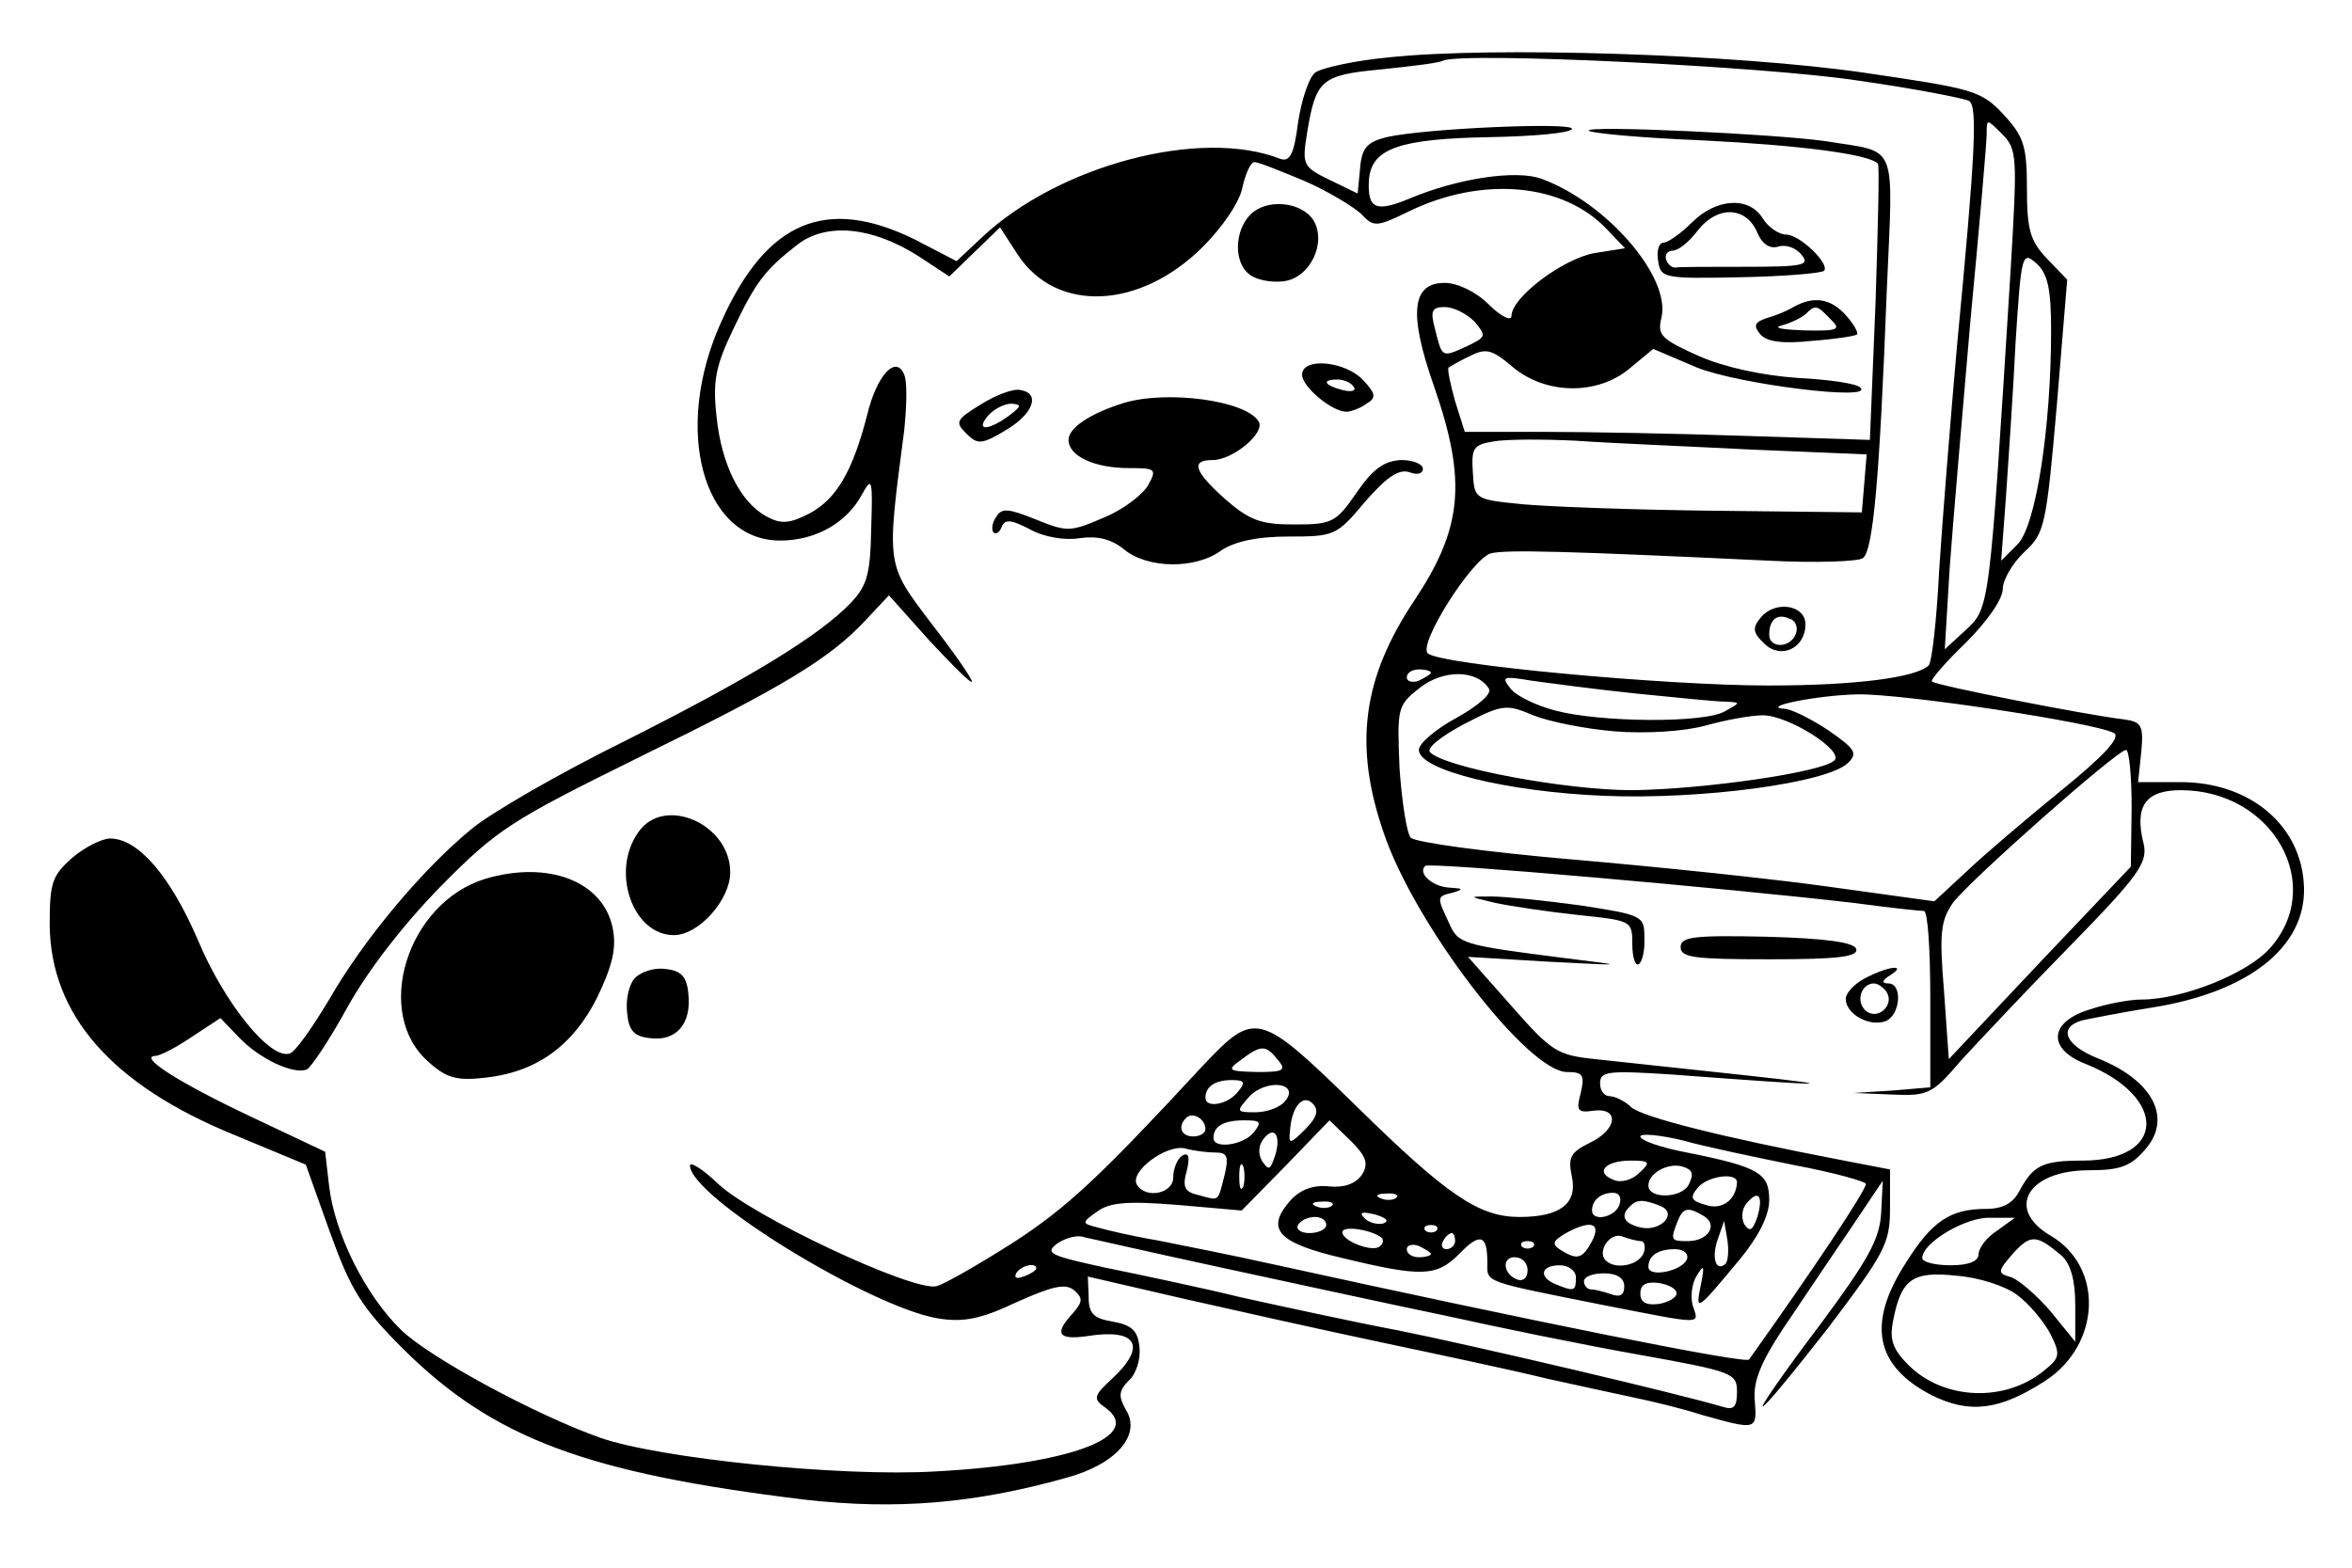 <?xml version="1.0" encoding="utf-8"?>
<svg version="1.0" width="300pt" height="200pt" viewBox="0 50 292.029 105.184" preserveAspectRatio="xMidYMid meet" xmlns="http://www.w3.org/2000/svg">
    <g transform="matrix(0.1, 0, 0, -0.1, 0.896, 400.126)" fill="#000000" stroke="none">
        <path d="M 1714.731 3877.462 C 1672.731 3873.462 1631.731 3864.462 1623.731 3858.462 C 1615.731 3851.462 1606.731 3823.462 1602.731 3796.462 C 1597.731 3757.462 1592.731 3747.462 1580.731 3751.462 C 1481.731 3790.462 1305.731 3743.462 1210.731 3654.462 L 1178.731 3624.462 L 1126.731 3651.462 C 1016.731 3705.462 942.731 3674.462 886.731 3549.462 C 825.731 3415.462 863.731 3277.462 959.731 3277.462 C 1003.731 3277.462 1042.731 3299.462 1061.731 3335.462 C 1073.731 3357.462 1074.731 3353.462 1072.731 3292.462 C 1071.731 3236.462 1067.731 3221.462 1047.731 3200.462 C 1008.731 3159.462 921.731 3106.462 766.731 3028.462 C 685.731 2988.462 600.731 2939.462 576.731 2919.462 C 515.731 2869.462 442.731 2782.462 399.731 2707.462 C 378.731 2672.462 357.731 2642.462 350.731 2640.462 C 326.731 2632.462 269.731 2702.462 236.731 2781.462 C 202.731 2860.462 162.731 2907.462 127.731 2907.462 C 117.731 2907.462 95.731 2896.462 80.731 2883.462 C 55.731 2861.462 52.731 2852.462 52.731 2800.462 C 53.731 2688.462 129.731 2601.462 281.731 2539.462 L 370.731 2502.462 L 400.731 2418.462 C 426.731 2346.462 439.731 2325.462 491.731 2273.462 C 603.731 2162.462 718.731 2119.462 989.731 2086.462 C 1103.731 2073.462 1200.731 2081.462 1314.731 2113.462 C 1377.731 2130.462 1408.731 2167.462 1388.731 2198.462 C 1379.731 2214.462 1379.731 2221.462 1392.731 2234.462 C 1401.731 2242.462 1407.731 2261.462 1405.731 2276.462 C 1403.731 2296.462 1395.731 2303.462 1372.731 2307.462 C 1348.731 2311.462 1342.731 2317.462 1342.731 2338.462 L 1341.731 2363.462 L 1462.731 2335.462 C 1528.731 2320.462 1636.731 2296.462 1702.731 2282.462 C 1768.731 2268.462 1863.731 2248.462 1912.731 2236.462 C 1962.731 2225.462 2013.731 2214.462 2027.731 2211.462 C 2041.731 2208.462 2076.731 2200.462 2104.731 2191.462 C 2172.731 2172.462 2172.731 2172.462 2169.731 2210.462 C 2167.731 2233.462 2177.731 2257.462 2204.731 2298.462 C 2225.731 2329.462 2261.731 2383.462 2285.731 2418.462 L 2328.731 2482.462 L 2326.731 2442.462 C 2324.731 2409.462 2310.731 2384.462 2250.731 2303.462 C 2209.731 2249.462 2177.731 2203.462 2179.731 2202.462 C 2181.731 2200.462 2217.731 2244.462 2260.731 2299.462 C 2331.731 2393.462 2337.731 2404.462 2337.731 2448.462 L 2337.731 2496.462 L 2280.731 2507.462 C 2123.731 2537.462 2031.731 2561.462 2016.731 2573.462 C 2008.731 2581.462 1995.731 2587.462 1989.731 2587.462 C 1982.731 2587.462 1977.731 2594.462 1977.731 2603.462 C 1977.731 2618.462 1987.731 2619.462 2065.731 2614.462 C 2264.731 2599.462 2285.731 2599.462 2157.731 2613.462 C 2083.731 2621.462 1999.731 2630.462 1971.731 2633.462 C 1924.731 2638.462 1917.731 2642.462 1867.731 2699.462 L 1813.731 2760.462 L 1913.731 2754.462 C 2010.731 2749.462 2010.731 2749.462 1937.731 2758.462 C 1803.731 2775.462 1801.731 2776.462 1789.731 2803.462 C 1774.731 2835.462 1774.731 2835.462 1795.731 2840.462 C 1808.731 2844.462 1807.731 2845.462 1790.731 2846.462 C 1769.731 2847.462 1750.731 2864.462 1760.731 2873.462 C 1765.731 2878.462 2137.731 2845.462 2292.731 2827.462 C 2336.731 2821.462 2375.731 2817.462 2379.731 2817.462 C 2384.731 2817.462 2387.731 2768.462 2387.731 2708.462 L 2387.731 2598.462 L 2340.731 2594.462 L 2292.731 2591.462 L 2340.731 2589.462 C 2384.731 2587.462 2390.731 2590.462 2424.731 2630.462 C 2445.731 2653.462 2506.731 2718.462 2560.731 2773.462 C 2646.731 2861.462 2657.731 2877.462 2652.731 2900.462 C 2640.731 2947.462 2654.731 2967.462 2698.731 2967.462 C 2813.731 2967.462 2879.731 2848.462 2808.731 2770.462 C 2780.731 2739.462 2700.731 2707.462 2649.731 2707.462 C 2635.731 2707.462 2607.731 2702.462 2586.731 2695.462 C 2535.731 2680.462 2531.731 2646.462 2580.731 2627.462 C 2682.731 2586.462 2680.731 2507.462 2576.731 2507.462 C 2526.731 2507.462 2515.731 2501.462 2498.731 2470.462 C 2490.731 2454.462 2477.731 2447.462 2456.731 2447.462 C 2412.731 2447.462 2389.731 2432.462 2356.731 2379.462 C 2308.731 2304.462 2319.731 2252.462 2388.731 2216.462 C 2436.731 2192.462 2473.731 2197.462 2529.731 2233.462 C 2599.731 2278.462 2603.731 2375.462 2536.731 2414.462 C 2480.731 2447.462 2508.731 2495.462 2584.731 2495.462 C 2623.731 2495.462 2636.731 2500.462 2654.731 2521.462 C 2688.731 2560.462 2663.731 2607.462 2595.731 2634.462 C 2555.731 2650.462 2545.731 2672.462 2575.731 2681.462 C 2584.731 2683.462 2624.731 2691.462 2662.731 2697.462 C 2782.731 2716.462 2853.731 2772.462 2851.731 2846.462 C 2849.731 2922.462 2785.731 2977.462 2698.731 2977.462 L 2645.731 2977.462 L 2649.731 3015.462 C 2652.731 3048.462 2649.731 3052.462 2627.731 3055.462 C 2583.731 3060.462 2394.731 3097.462 2389.731 3102.462 C 2387.731 3104.462 2406.731 3126.462 2431.731 3150.462 C 2457.731 3176.462 2477.731 3204.462 2477.731 3217.462 C 2477.731 3228.462 2489.731 3249.462 2504.731 3263.462 C 2529.731 3286.462 2531.731 3295.462 2544.731 3444.462 L 2557.731 3601.462 L 2532.731 3627.462 C 2511.731 3649.462 2507.731 3663.462 2507.731 3714.462 C 2507.731 3767.462 2503.731 3779.462 2478.731 3806.462 C 2450.731 3836.462 2441.731 3838.462 2305.731 3858.462 C 2147.731 3881.462 1843.731 3891.462 1714.731 3877.462 Z M 2299.731 3848.462 C 2369.731 3838.462 2430.731 3826.462 2435.731 3823.462 C 2446.731 3817.462 2443.731 3758.462 2420.731 3517.462 C 2412.731 3426.462 2402.731 3302.462 2398.731 3240.462 C 2395.731 3179.462 2389.731 3126.462 2385.731 3122.462 C 2370.731 3107.462 2295.731 3097.462 2186.731 3097.462 C 2058.731 3097.462 1777.731 3123.462 1763.731 3137.462 C 1751.731 3149.462 1818.731 3254.462 1841.731 3261.462 C 1859.731 3266.462 1934.731 3264.462 2187.731 3252.462 C 2245.731 3249.462 2297.731 3251.462 2303.731 3255.462 C 2316.731 3263.462 2324.731 3353.462 2333.731 3588.462 C 2341.731 3776.462 2348.731 3758.462 2257.731 3773.462 C 2194.731 3782.462 1958.731 3793.462 1963.731 3786.462 C 1965.731 3783.462 2028.731 3777.462 2104.731 3774.462 C 2224.731 3768.462 2311.731 3757.462 2322.731 3745.462 C 2324.731 3743.462 2322.731 3665.462 2319.731 3572.462 L 2312.731 3402.462 L 2157.731 3407.462 C 2072.731 3410.462 1958.731 3412.462 1905.731 3412.462 L 1809.731 3412.462 L 1797.731 3450.462 C 1791.731 3472.462 1787.731 3490.462 1789.731 3492.462 C 1791.731 3493.462 1802.731 3500.462 1815.731 3506.462 C 1835.731 3516.462 1842.731 3515.462 1868.731 3493.462 C 1909.731 3458.462 1974.731 3457.462 2014.731 3491.462 L 2043.731 3515.462 L 2097.731 3492.462 C 2149.731 3471.462 2319.731 3450.462 2300.731 3467.462 C 2296.731 3472.462 2261.731 3477.462 2222.731 3479.462 C 2179.731 3482.462 2132.731 3492.462 2100.731 3506.462 C 2053.731 3527.462 2048.731 3532.462 2053.731 3553.462 C 2066.731 3603.462 1986.731 3696.462 1905.731 3726.462 C 1874.731 3738.462 1801.731 3727.462 1741.731 3702.462 C 1698.731 3684.462 1688.731 3689.462 1690.731 3725.462 C 1693.731 3764.462 1728.731 3776.462 1840.731 3778.462 C 1894.731 3779.462 1939.731 3783.462 1942.731 3788.462 C 1948.731 3797.462 1760.731 3789.462 1712.731 3778.462 C 1688.731 3772.462 1681.731 3765.462 1679.731 3739.462 L 1676.731 3708.462 L 1641.731 3725.462 C 1608.731 3741.462 1607.731 3744.462 1613.731 3782.462 C 1624.731 3849.462 1630.731 3855.462 1704.731 3862.462 C 1742.731 3866.462 1777.731 3870.462 1782.731 3873.462 C 1808.731 3884.462 2183.731 3866.462 2299.731 3848.462 Z M 2487.731 3617.462 C 2460.731 3185.462 2461.731 3194.462 2430.731 3165.462 L 2405.731 3142.462 L 2411.731 3242.462 C 2415.731 3297.462 2427.731 3437.462 2437.731 3552.462 C 2448.731 3668.462 2457.731 3771.462 2457.731 3782.462 C 2457.731 3801.462 2457.731 3801.462 2476.731 3782.462 C 2495.731 3763.462 2495.731 3754.462 2487.731 3617.462 Z M 1609.731 3724.462 C 1639.731 3711.462 1670.731 3692.462 1680.731 3683.462 C 1696.731 3666.462 1699.731 3666.462 1740.731 3686.462 C 1831.731 3730.462 1932.731 3721.462 1986.731 3663.462 L 2008.731 3640.462 L 1970.731 3634.462 C 1931.731 3627.462 1867.731 3579.462 1867.731 3556.462 C 1867.731 3549.462 1854.731 3555.462 1839.731 3570.462 C 1823.731 3586.462 1800.731 3597.462 1784.731 3597.462 C 1743.731 3597.462 1739.731 3559.462 1771.731 3468.462 C 1812.731 3350.462 1806.731 3292.462 1746.731 3202.462 C 1682.731 3106.462 1671.731 3023.462 1708.731 2915.462 C 1746.731 2801.462 1887.731 2617.462 1936.731 2617.462 C 1956.731 2617.462 1958.731 2613.462 1953.731 2591.462 C 1947.731 2569.462 1949.731 2566.462 1969.731 2569.462 C 2002.731 2573.462 1998.731 2545.462 1964.731 2529.462 C 1940.731 2517.462 1937.731 2511.462 1942.731 2487.462 C 1949.731 2454.462 1928.731 2437.462 1877.731 2437.462 C 1827.731 2437.462 1788.731 2463.462 1675.731 2574.462 C 1553.731 2693.462 1549.731 2694.462 1483.731 2624.462 C 1357.731 2488.462 1316.731 2449.462 1248.731 2405.462 C 1207.731 2379.462 1164.731 2354.462 1153.731 2351.462 C 1124.731 2344.462 921.731 2439.462 880.731 2480.462 C 862.731 2497.462 847.731 2506.462 847.731 2501.462 C 847.731 2462.462 1071.731 2325.462 1155.731 2311.462 C 1186.731 2306.462 1208.731 2310.462 1252.731 2331.462 C 1297.731 2351.462 1313.731 2355.462 1324.731 2346.462 C 1335.731 2336.462 1335.731 2332.462 1322.731 2317.462 C 1299.731 2292.462 1304.731 2284.462 1340.731 2289.462 C 1402.731 2299.462 1415.731 2277.462 1371.731 2236.462 C 1348.731 2215.462 1347.731 2211.462 1363.731 2200.462 C 1411.731 2165.462 1320.731 2130.462 1152.731 2121.462 C 1034.731 2114.462 809.731 2137.462 735.731 2163.462 C 656.731 2191.462 524.731 2262.462 488.731 2297.462 C 444.731 2340.462 406.731 2416.462 399.731 2475.462 L 394.731 2518.462 L 303.731 2561.462 C 212.731 2604.462 162.731 2636.462 183.731 2637.462 C 189.731 2637.462 210.731 2648.462 229.731 2661.462 L 264.731 2684.462 L 287.731 2660.462 C 313.731 2633.462 354.731 2614.462 371.731 2620.462 C 377.731 2623.462 400.731 2658.462 422.731 2698.462 C 447.731 2743.462 491.731 2800.462 537.731 2847.462 C 607.731 2918.462 624.731 2929.462 782.731 3007.462 C 964.731 3096.462 1020.731 3130.462 1065.731 3178.462 L 1094.731 3209.462 L 1145.731 3152.462 C 1174.731 3121.462 1197.731 3098.462 1197.731 3102.462 C 1197.731 3106.462 1174.731 3139.462 1146.731 3175.462 C 1090.731 3249.462 1091.731 3245.462 1113.731 3414.462 C 1116.731 3443.462 1117.731 3474.462 1113.731 3483.462 C 1103.731 3508.462 1079.731 3483.462 1067.731 3433.462 C 1049.731 3363.462 1029.731 3329.462 996.731 3311.462 C 971.731 3298.462 960.731 3297.462 942.731 3307.462 C 910.731 3324.462 886.731 3371.462 880.731 3431.462 C 875.731 3475.462 879.731 3494.462 900.731 3538.462 C 929.731 3599.462 940.731 3613.462 981.731 3645.462 C 1017.731 3672.462 1073.731 3667.462 1131.731 3630.462 L 1169.731 3605.462 L 1201.731 3636.462 L 1232.731 3666.462 L 1254.731 3632.462 C 1302.731 3559.462 1406.731 3564.462 1484.731 3642.462 C 1508.731 3666.462 1530.731 3698.462 1533.731 3716.462 C 1537.731 3733.462 1543.731 3747.462 1548.731 3747.462 C 1553.731 3747.462 1580.731 3736.462 1609.731 3724.462 Z M 2537.731 3538.462 C 2537.731 3417.462 2518.731 3294.462 2495.731 3272.462 L 2475.731 3252.462 L 2481.731 3332.462 C 2484.731 3376.462 2490.731 3463.462 2493.731 3525.462 C 2500.731 3633.462 2501.731 3637.462 2519.731 3621.462 C 2533.731 3608.462 2537.731 3589.462 2537.731 3538.462 Z M 1821.731 3549.462 C 1836.731 3531.462 1836.731 3530.462 1811.731 3518.462 C 1780.731 3504.462 1781.731 3504.462 1772.731 3540.462 C 1766.731 3562.462 1768.731 3567.462 1784.731 3567.462 C 1795.731 3567.462 1811.731 3559.462 1821.731 3549.462 Z M 2165.731 3390.462 L 2308.731 3384.462 L 2305.731 3348.462 L 2302.731 3312.462 L 2122.731 3314.462 C 2023.731 3315.462 1915.731 3319.462 1882.731 3322.462 C 1821.731 3328.462 1821.731 3328.462 1819.731 3362.462 C 1817.731 3392.462 1820.731 3396.462 1844.731 3400.462 C 1860.731 3403.462 1906.731 3403.462 1947.731 3401.462 C 1988.731 3398.462 2086.731 3394.462 2165.731 3390.462 Z M 1767.731 3113.462 C 1767.731 3111.462 1760.731 3107.462 1752.731 3103.462 C 1744.731 3100.462 1737.731 3102.462 1737.731 3107.462 C 1737.731 3113.462 1744.731 3117.462 1752.731 3117.462 C 1760.731 3117.462 1767.731 3115.462 1767.731 3113.462 Z M 1839.731 3093.462 C 1843.731 3087.462 1826.731 3072.462 1799.731 3057.462 C 1773.731 3043.462 1752.731 3025.462 1752.731 3017.462 C 1752.731 2992.462 1861.731 2965.462 1982.731 2960.462 C 2103.731 2955.462 2260.731 2976.462 2285.731 3001.462 C 2297.731 3013.462 2294.731 3018.462 2261.731 3041.462 C 2240.731 3055.462 2216.731 3067.462 2207.731 3068.462 C 2173.731 3070.462 2246.731 3085.462 2297.731 3086.462 C 2352.731 3087.462 2591.731 3051.462 2615.731 3038.462 C 2624.731 3033.462 2603.731 3010.462 2550.731 2967.462 C 2507.731 2932.462 2454.731 2887.462 2432.731 2866.462 L 2392.731 2829.462 L 2262.731 2847.462 C 2191.731 2857.462 2047.731 2872.462 1942.731 2881.462 C 1838.731 2890.462 1748.731 2902.462 1742.731 2908.462 C 1737.731 2913.462 1731.731 2952.462 1728.731 2994.462 C 1725.731 3069.462 1725.731 3072.462 1753.731 3094.462 C 1782.731 3117.462 1824.731 3117.462 1839.731 3093.462 Z M 2022.731 3087.462 C 2072.731 3082.462 2121.731 3077.462 2132.731 3077.462 C 2152.731 3076.462 2152.731 3076.462 2132.731 3065.462 C 2107.731 3050.462 1977.731 3051.462 1921.731 3066.462 C 1898.731 3072.462 1873.731 3084.462 1866.731 3093.462 C 1854.731 3108.462 1856.731 3109.462 1892.731 3103.462 C 1914.731 3100.462 1973.731 3092.462 2022.731 3087.462 Z M 1996.731 3040.462 C 2034.731 3037.462 2081.731 3040.462 2107.731 3047.462 C 2132.731 3054.462 2164.731 3060.462 2179.731 3060.462 C 2211.731 3060.462 2280.731 3016.462 2268.731 3004.462 C 2253.731 2989.462 2104.731 2968.462 2017.731 2967.462 C 1934.731 2967.462 1785.731 2995.462 1766.731 3014.462 C 1761.731 3019.462 1778.731 3033.462 1808.731 3049.462 C 1856.731 3074.462 1861.731 3074.462 1894.731 3060.462 C 1914.731 3052.462 1959.731 3043.462 1996.731 3040.462 Z M 2637.731 2945.462 L 2636.731 2872.462 L 2523.731 2753.462 L 2410.731 2633.462 L 2404.731 2718.462 C 2398.731 2790.462 2400.731 2805.462 2415.731 2827.462 C 2436.731 2855.462 2618.731 3016.462 2630.731 3017.462 C 2634.731 3017.462 2637.731 2984.462 2637.731 2945.462 Z M 1577.731 2632.462 C 1588.731 2619.462 1584.731 2617.462 1551.731 2617.462 C 1515.731 2618.462 1513.731 2619.462 1531.731 2632.462 C 1556.731 2651.462 1562.731 2651.462 1577.731 2632.462 Z M 1527.731 2592.462 C 1514.731 2576.462 1487.731 2572.462 1487.731 2585.462 C 1487.731 2599.462 1499.731 2607.462 1520.731 2607.462 C 1536.731 2607.462 1537.731 2604.462 1527.731 2592.462 Z M 1586.731 2581.462 C 1580.731 2573.462 1563.731 2567.462 1549.731 2567.462 C 1525.731 2567.462 1525.731 2568.462 1541.731 2586.462 C 1562.731 2609.462 1605.731 2604.462 1586.731 2581.462 Z M 1611.731 2546.462 C 1592.731 2527.462 1590.731 2527.462 1592.731 2544.462 C 1594.731 2574.462 1608.731 2590.462 1620.731 2578.462 C 1628.731 2570.462 1626.731 2561.462 1611.731 2546.462 Z M 1487.731 2546.462 C 1487.731 2541.462 1480.731 2537.462 1472.731 2537.462 C 1457.731 2537.462 1452.731 2549.462 1463.731 2560.462 C 1471.731 2568.462 1487.731 2559.462 1487.731 2546.462 Z M 1547.731 2542.462 C 1534.731 2526.462 1497.731 2521.462 1497.731 2535.462 C 1497.731 2550.462 1510.731 2557.462 1535.731 2557.462 C 1556.731 2557.462 1557.731 2555.462 1547.731 2542.462 Z M 1681.731 2489.462 C 1673.731 2478.462 1659.731 2473.462 1640.731 2475.462 C 1621.731 2477.462 1605.731 2471.462 1593.731 2458.462 C 1561.731 2422.462 1576.731 2405.462 1657.731 2386.462 C 1756.731 2362.462 1774.731 2363.462 1802.731 2391.462 C 1828.731 2418.462 1837.731 2415.462 1837.731 2381.462 C 1837.731 2355.462 1829.731 2358.462 1984.731 2327.462 C 2107.731 2303.462 2100.731 2303.462 2092.731 2327.462 C 2089.731 2338.462 2091.731 2355.462 2097.731 2364.462 C 2106.731 2379.462 2107.731 2377.462 2102.731 2352.462 C 2095.731 2318.462 2097.731 2320.462 2151.731 2385.462 C 2174.731 2413.462 2187.731 2439.462 2187.731 2458.462 C 2187.731 2491.462 2175.731 2499.462 2085.731 2517.462 C 2053.731 2523.462 2027.731 2532.462 2027.731 2537.462 C 2027.731 2541.462 2051.731 2539.462 2080.731 2532.462 C 2108.731 2524.462 2171.731 2511.462 2220.731 2501.462 C 2268.731 2492.462 2307.731 2481.462 2307.731 2478.462 C 2307.731 2470.462 2244.731 2375.462 2162.731 2260.462 C 2159.731 2254.462 1900.731 2306.462 1572.731 2378.462 C 1523.731 2389.462 1457.731 2402.462 1427.731 2408.462 C 1397.731 2413.462 1363.731 2421.462 1353.731 2424.462 C 1333.731 2429.462 1333.731 2430.462 1353.731 2444.462 C 1368.731 2455.462 1390.731 2457.462 1452.731 2452.462 L 1532.731 2445.462 L 1587.731 2501.462 L 1641.731 2557.462 L 1667.731 2532.462 C 1687.731 2512.462 1690.731 2503.462 1681.731 2489.462 Z M 1572.731 2509.462 C 1567.731 2495.462 1565.731 2495.462 1557.731 2507.462 C 1552.731 2516.462 1553.731 2527.462 1560.731 2535.462 C 1574.731 2552.462 1582.731 2535.462 1572.731 2509.462 Z M 1500.731 2517.462 C 1514.731 2517.462 1516.731 2512.462 1511.731 2490.462 C 1502.731 2455.462 1505.731 2457.462 1479.731 2464.462 C 1461.731 2468.462 1458.731 2474.462 1464.731 2495.462 C 1468.731 2512.462 1466.731 2518.462 1458.731 2513.462 C 1452.731 2509.462 1447.731 2497.462 1447.731 2486.462 C 1447.731 2466.462 1413.731 2459.462 1402.731 2477.462 C 1392.731 2493.462 1439.731 2528.462 1462.731 2522.462 C 1473.731 2519.462 1490.731 2517.462 1500.731 2517.462 Z M 1534.731 2475.462 C 1531.731 2468.462 1529.731 2473.462 1529.731 2487.462 C 1529.731 2501.462 1531.731 2506.462 1534.731 2500.462 C 1536.731 2493.462 1536.731 2481.462 1534.731 2475.462 Z M 2026.731 2492.462 C 2017.731 2483.462 2003.731 2479.462 1994.731 2483.462 C 1970.731 2492.462 1983.731 2507.462 2015.731 2507.462 C 2039.731 2507.462 2040.731 2505.462 2026.731 2492.462 Z M 2087.731 2477.462 C 2078.731 2460.462 2037.731 2459.462 2037.731 2476.462 C 2037.731 2491.462 2060.731 2504.462 2078.731 2500.462 C 2092.731 2496.462 2094.731 2491.462 2087.731 2477.462 Z M 2147.731 2480.462 C 2146.731 2458.462 2128.731 2445.462 2108.731 2452.462 C 2090.731 2457.462 2088.731 2461.462 2098.731 2473.462 C 2110.731 2488.462 2147.731 2493.462 2147.731 2480.462 Z M 1724.731 2461.462 C 1721.731 2458.462 1712.731 2457.462 1705.731 2460.462 C 1697.731 2463.462 1700.731 2466.462 1711.731 2466.462 C 1722.731 2467.462 1728.731 2464.462 1724.731 2461.462 Z M 2001.731 2452.462 C 1995.731 2436.462 1967.731 2431.462 1967.731 2445.462 C 1967.731 2458.462 1978.731 2467.462 1993.731 2467.462 C 2001.731 2467.462 2004.731 2461.462 2001.731 2452.462 Z M 2172.731 2436.462 C 2166.731 2420.462 2163.731 2418.462 2156.731 2428.462 C 2152.731 2436.462 2153.731 2447.462 2159.731 2454.462 C 2174.731 2472.462 2180.731 2463.462 2172.731 2436.462 Z M 1644.731 2451.462 C 1641.731 2448.462 1632.731 2447.462 1625.731 2450.462 C 1617.731 2453.462 1620.731 2456.462 1631.731 2456.462 C 1642.731 2457.462 1648.731 2454.462 1644.731 2451.462 Z M 2051.731 2451.462 C 2075.731 2442.462 2052.731 2418.462 2027.731 2424.462 C 2006.731 2429.462 2002.731 2439.462 2014.731 2450.462 C 2022.731 2459.462 2031.731 2459.462 2051.731 2451.462 Z M 1708.731 2429.462 C 1701.731 2427.462 1690.731 2430.462 1685.731 2435.462 C 1677.731 2443.462 1681.731 2444.462 1698.731 2440.462 C 1711.731 2436.462 1716.731 2432.462 1708.731 2429.462 Z M 2106.731 2438.462 C 2124.731 2427.462 2111.731 2407.462 2086.731 2407.462 C 2065.731 2407.462 2064.731 2408.462 2073.731 2431.462 C 2080.731 2449.462 2086.731 2450.462 2106.731 2438.462 Z M 1637.731 2427.462 C 1637.731 2422.462 1628.731 2417.462 1616.731 2417.462 C 1605.731 2417.462 1599.731 2422.462 1602.731 2427.462 C 1605.731 2433.462 1615.731 2437.462 1623.731 2437.462 C 1631.731 2437.462 1637.731 2433.462 1637.731 2427.462 Z M 2470.731 2420.462 C 2457.731 2412.462 2447.731 2398.462 2447.731 2391.462 C 2447.731 2382.462 2435.731 2377.462 2412.731 2377.462 C 2393.731 2377.462 2377.731 2381.462 2377.731 2386.462 C 2377.731 2405.462 2431.731 2437.462 2461.731 2436.462 L 2492.731 2436.462 L 2470.731 2420.462 Z M 1706.731 2411.462 C 1708.731 2409.462 1708.731 2404.462 1704.731 2401.462 C 1696.731 2392.462 1657.731 2407.462 1657.731 2418.462 C 1657.731 2427.462 1694.731 2421.462 1706.731 2411.462 Z M 1774.731 2420.462 C 1770.731 2417.462 1764.731 2417.462 1760.731 2420.462 C 1757.731 2424.462 1760.731 2427.462 1767.731 2427.462 C 1774.731 2427.462 1777.731 2424.462 1774.731 2420.462 Z M 1967.731 2407.462 C 1955.731 2385.462 1949.731 2383.462 1928.731 2396.462 C 1917.731 2403.462 1918.731 2407.462 1933.731 2416.462 C 1965.731 2434.462 1979.731 2430.462 1967.731 2407.462 Z M 2133.731 2379.462 C 2121.731 2368.462 2115.731 2386.462 2123.731 2409.462 L 2131.731 2432.462 L 2135.731 2409.462 C 2137.731 2396.462 2136.731 2383.462 2133.731 2379.462 Z M 1512.731 2373.462 C 1600.731 2354.462 1724.731 2327.462 1787.731 2314.462 C 1850.731 2300.462 1957.731 2278.462 2025.731 2266.462 C 2142.731 2245.462 2147.731 2243.462 2147.731 2220.462 C 2147.731 2201.462 2143.731 2197.462 2130.731 2201.462 C 2077.731 2217.462 1817.731 2278.462 1727.731 2296.462 C 1669.731 2307.462 1582.731 2326.462 1532.731 2337.462 C 1483.731 2349.462 1407.731 2365.462 1363.731 2374.462 C 1294.731 2389.462 1287.731 2392.462 1303.731 2404.462 C 1313.731 2411.462 1328.731 2415.462 1336.731 2412.462 C 1345.731 2410.462 1424.731 2392.462 1512.731 2373.462 Z M 1797.731 2407.462 C 1797.731 2402.462 1792.731 2397.462 1786.731 2397.462 C 1781.731 2397.462 1779.731 2402.462 1782.731 2407.462 C 1785.731 2413.462 1790.731 2417.462 1793.731 2417.462 C 1795.731 2417.462 1797.731 2413.462 1797.731 2407.462 Z M 2028.731 2407.462 C 2032.731 2407.462 2034.731 2400.462 2031.731 2392.462 C 2025.731 2377.462 1996.731 2371.462 1984.731 2383.462 C 1973.731 2394.462 1989.731 2418.462 2004.731 2413.462 C 2012.731 2410.462 2023.731 2407.462 2028.731 2407.462 Z M 2550.731 2389.462 C 2561.731 2379.462 2567.731 2359.462 2567.731 2328.462 L 2567.731 2282.462 L 2537.731 2319.462 C 2520.731 2339.462 2498.731 2358.462 2488.731 2362.462 C 2470.731 2367.462 2470.731 2369.462 2490.731 2392.462 C 2512.731 2416.462 2519.731 2415.462 2550.731 2389.462 Z M 1767.731 2391.462 C 1767.731 2389.462 1760.731 2387.462 1752.731 2387.462 C 1744.731 2387.462 1737.731 2391.462 1737.731 2397.462 C 1737.731 2402.462 1744.731 2404.462 1752.731 2401.462 C 1760.731 2397.462 1767.731 2393.462 1767.731 2391.462 Z M 1894.731 2400.462 C 1890.731 2397.462 1884.731 2397.462 1880.731 2400.462 C 1877.731 2404.462 1880.731 2407.462 1887.731 2407.462 C 1894.731 2407.462 1897.731 2404.462 1894.731 2400.462 Z M 2085.731 2385.462 C 2080.731 2370.462 2037.731 2361.462 2037.731 2375.462 C 2037.731 2389.462 2049.731 2397.462 2070.731 2397.462 C 2080.731 2397.462 2087.731 2392.462 2085.731 2385.462 Z M 1887.731 2371.462 C 1887.731 2362.462 1882.731 2357.462 1875.731 2359.462 C 1857.731 2365.462 1854.731 2387.462 1871.731 2387.462 C 1880.731 2387.462 1887.731 2380.462 1887.731 2371.462 Z M 1277.731 2373.462 C 1277.731 2371.462 1270.731 2366.462 1261.731 2363.462 C 1253.731 2360.462 1249.731 2361.462 1252.731 2367.462 C 1258.731 2377.462 1277.731 2381.462 1277.731 2373.462 Z M 1947.731 2362.462 C 1947.731 2345.462 1945.731 2344.462 1923.731 2353.462 C 1900.731 2362.462 1903.731 2377.462 1927.731 2377.462 C 1938.731 2377.462 1947.731 2370.462 1947.731 2362.462 Z M 2007.731 2351.462 C 2007.731 2340.462 2002.731 2337.462 1991.731 2341.462 C 1982.731 2344.462 1971.731 2347.462 1966.731 2347.462 C 1961.731 2347.462 1957.731 2352.462 1957.731 2357.462 C 1957.731 2363.462 1968.731 2367.462 1982.731 2367.462 C 1998.731 2367.462 2007.731 2361.462 2007.731 2351.462 Z M 2495.731 2340.462 C 2510.731 2329.462 2528.731 2307.462 2536.731 2292.462 C 2549.731 2266.462 2548.731 2262.462 2528.731 2246.462 C 2479.731 2206.462 2403.731 2210.462 2360.731 2253.462 C 2340.731 2273.462 2336.731 2285.462 2341.731 2309.462 C 2351.731 2360.462 2365.731 2370.462 2420.731 2364.462 C 2447.731 2362.462 2481.731 2351.462 2495.731 2340.462 Z M 2072.731 2342.462 C 2072.731 2337.462 2062.731 2331.462 2050.731 2329.462 C 2034.731 2327.462 2027.731 2331.462 2027.731 2342.462 C 2027.731 2353.462 2034.731 2357.462 2050.731 2355.462 C 2062.731 2353.462 2072.731 2348.462 2072.731 2342.462 Z"/>
        <path d="M 2091.731 3672.462 C 2077.731 3658.462 2061.731 3647.462 2056.731 3647.462 C 2050.731 3647.462 2047.731 3637.462 2049.731 3625.462 C 2052.731 3603.462 2055.731 3602.462 2151.731 3604.462 C 2205.731 3605.462 2252.731 3609.462 2255.731 3612.462 C 2263.731 3620.462 2225.731 3657.462 2208.731 3657.462 C 2199.731 3657.462 2186.731 3666.462 2179.731 3677.462 C 2162.731 3705.462 2121.731 3702.462 2091.731 3672.462 Z M 2172.731 3660.462 C 2178.731 3645.462 2188.731 3639.462 2198.731 3642.462 C 2207.731 3645.462 2220.731 3641.462 2227.731 3632.462 C 2238.731 3619.462 2230.731 3617.462 2158.731 3617.462 C 2114.731 3617.462 2074.731 3617.462 2070.731 3616.462 C 2066.731 3616.462 2061.731 3620.462 2059.731 3626.462 C 2057.731 3632.462 2061.731 3637.462 2067.731 3637.462 C 2074.731 3637.462 2088.731 3648.462 2099.731 3663.462 C 2123.731 3693.462 2158.731 3692.462 2172.731 3660.462 Z"/>
        <path d="M 2217.731 3567.462 C 2209.731 3562.462 2194.731 3556.462 2183.731 3553.462 C 2169.731 3548.462 2167.731 3544.462 2176.731 3533.462 C 2184.731 3524.462 2203.731 3521.462 2240.731 3525.462 C 2268.731 3527.462 2294.731 3531.462 2296.731 3533.462 C 2298.731 3535.462 2292.731 3546.462 2282.731 3557.462 C 2263.731 3578.462 2242.731 3581.462 2217.731 3567.462 Z M 2263.731 3552.462 C 2277.731 3539.462 2273.731 3537.462 2230.731 3538.462 C 2204.731 3539.462 2191.731 3541.462 2202.731 3544.462 C 2213.731 3547.462 2226.731 3553.462 2232.731 3558.462 C 2244.731 3570.462 2246.731 3570.462 2263.731 3552.462 Z"/>
        <path d="M 2177.731 3182.462 C 2166.731 3169.462 2166.731 3163.462 2181.731 3149.462 C 2201.731 3129.462 2232.731 3143.462 2232.731 3173.462 C 2232.731 3197.462 2195.731 3203.462 2177.731 3182.462 Z M 2220.731 3161.462 C 2213.731 3143.462 2187.731 3143.462 2187.731 3160.462 C 2187.731 3179.462 2197.731 3187.462 2212.731 3180.462 C 2220.731 3178.462 2223.731 3169.462 2220.731 3161.462 Z"/>
        <path d="M 1543.731 3682.462 C 1523.731 3662.462 1522.731 3623.462 1541.731 3608.462 C 1549.731 3601.462 1568.731 3597.462 1584.731 3599.462 C 1617.731 3603.462 1638.731 3647.462 1621.731 3675.462 C 1606.731 3698.462 1563.731 3702.462 1543.731 3682.462 Z"/>
        <path d="M 1607.731 3483.462 C 1607.731 3468.462 1644.731 3437.462 1662.731 3437.462 C 1667.731 3437.462 1679.731 3441.462 1687.731 3447.462 C 1699.731 3454.462 1699.731 3459.462 1683.731 3476.462 C 1661.731 3500.462 1607.731 3505.462 1607.731 3483.462 Z M 1671.731 3468.462 C 1675.731 3463.462 1668.731 3461.462 1657.731 3464.462 C 1634.731 3470.462 1631.731 3477.462 1651.731 3477.462 C 1659.731 3477.462 1668.731 3473.462 1671.731 3468.462 Z"/>
        <path d="M 1208.731 3446.462 C 1177.731 3427.462 1176.731 3424.462 1190.731 3410.462 C 1204.731 3396.462 1209.731 3396.462 1239.731 3414.462 C 1273.731 3434.462 1283.731 3460.462 1257.731 3464.462 C 1249.731 3466.462 1227.731 3458.462 1208.731 3446.462 Z M 1243.731 3432.462 C 1217.731 3413.462 1201.731 3413.462 1217.731 3432.462 C 1224.731 3440.462 1237.731 3447.462 1246.731 3447.462 C 1259.731 3446.462 1259.731 3444.462 1243.731 3432.462 Z"/>
        <path d="M 1386.731 3448.462 C 1344.731 3435.462 1317.731 3417.462 1317.731 3402.462 C 1317.731 3382.462 1349.731 3367.462 1392.731 3367.462 C 1425.731 3367.462 1427.731 3366.462 1416.731 3346.462 C 1410.731 3335.462 1386.731 3316.462 1362.731 3306.462 C 1320.731 3288.462 1316.731 3287.462 1277.731 3303.462 C 1242.731 3317.462 1234.731 3318.462 1227.731 3306.462 C 1222.731 3299.462 1221.731 3290.462 1224.731 3287.462 C 1227.731 3284.462 1232.731 3288.462 1234.731 3294.462 C 1238.731 3304.462 1246.731 3303.462 1269.731 3291.462 C 1287.731 3281.462 1313.731 3277.462 1331.731 3280.462 C 1353.731 3283.462 1370.731 3279.462 1386.731 3266.462 C 1415.731 3242.462 1475.731 3241.462 1507.731 3265.462 C 1524.731 3276.462 1551.731 3282.462 1590.731 3282.462 C 1647.731 3282.462 1650.731 3283.462 1685.731 3325.462 C 1712.731 3356.462 1727.731 3366.462 1740.731 3362.462 C 1750.731 3358.462 1757.731 3360.462 1757.731 3366.462 C 1757.731 3372.462 1745.731 3377.462 1730.731 3377.462 C 1709.731 3376.462 1695.731 3366.462 1675.731 3337.462 C 1649.731 3299.462 1644.731 3297.462 1597.731 3297.462 C 1556.731 3297.462 1542.731 3302.462 1512.731 3328.462 C 1473.731 3363.462 1468.731 3377.462 1496.731 3377.462 C 1521.731 3377.462 1562.731 3411.462 1553.731 3425.462 C 1537.731 3451.462 1440.731 3464.462 1386.731 3448.462 Z"/>
        <path d="M 783.731 2915.462 C 748.731 2866.462 776.731 2787.462 827.731 2787.462 C 858.731 2787.462 897.731 2831.462 897.731 2865.462 C 897.731 2925.462 815.731 2961.462 783.731 2915.462 Z"/>
        <path d="M 593.731 2857.462 C 495.731 2827.462 453.731 2689.462 523.731 2629.462 C 545.731 2609.462 559.731 2606.462 593.731 2610.462 C 657.731 2617.462 702.731 2650.462 732.731 2710.462 C 751.731 2750.462 756.731 2771.462 751.731 2796.462 C 739.731 2854.462 671.731 2880.462 593.731 2857.462 Z"/>
        <path d="M 778.731 2733.462 C 771.731 2725.462 767.731 2706.462 769.731 2690.462 C 771.731 2668.462 778.731 2661.462 798.731 2659.462 C 830.731 2655.462 849.731 2677.462 845.731 2714.462 C 843.731 2736.462 836.731 2743.462 816.731 2745.462 C 802.731 2747.462 785.731 2741.462 778.731 2733.462 Z"/>
        <path d="M 1847.731 2827.462 C 1866.731 2823.462 1912.731 2816.462 1950.731 2812.462 C 2016.731 2805.462 2017.731 2805.462 2017.731 2776.462 C 2017.731 2759.462 2021.731 2748.462 2025.731 2751.462 C 2029.731 2753.462 2033.731 2768.462 2032.731 2784.462 C 2032.731 2811.462 2030.731 2812.462 1952.731 2824.462 C 1908.731 2830.462 1859.731 2835.462 1842.731 2835.462 C 1813.731 2835.462 1813.731 2835.462 1847.731 2827.462 Z"/>
        <path d="M 2077.731 2772.462 C 2077.731 2759.462 2095.731 2757.462 2188.731 2757.462 C 2272.731 2757.462 2298.731 2760.462 2295.731 2770.462 C 2292.731 2778.462 2258.731 2783.462 2184.731 2785.462 C 2093.731 2787.462 2077.731 2785.462 2077.731 2772.462 Z"/>
        <path d="M 2307.731 2734.462 C 2293.731 2727.462 2282.731 2715.462 2282.731 2708.462 C 2282.731 2689.462 2311.731 2673.462 2331.731 2680.462 C 2350.731 2687.462 2353.731 2727.462 2335.731 2727.462 C 2326.731 2727.462 2327.731 2731.462 2337.731 2737.462 C 2359.731 2751.462 2336.731 2749.462 2307.731 2734.462 Z M 2333.731 2716.462 C 2343.731 2699.462 2320.731 2680.462 2306.731 2694.462 C 2294.731 2706.462 2302.731 2727.462 2317.731 2727.462 C 2322.731 2727.462 2329.731 2722.462 2333.731 2716.462 Z"/>
        <path d="M 567.731 1257.462 C 567.731 1250.462 570.731 1247.462 574.731 1250.462 C 577.731 1254.462 577.731 1260.462 574.731 1264.462 C 570.731 1267.462 567.731 1264.462 567.731 1257.462 Z"/>
    </g>
</svg>